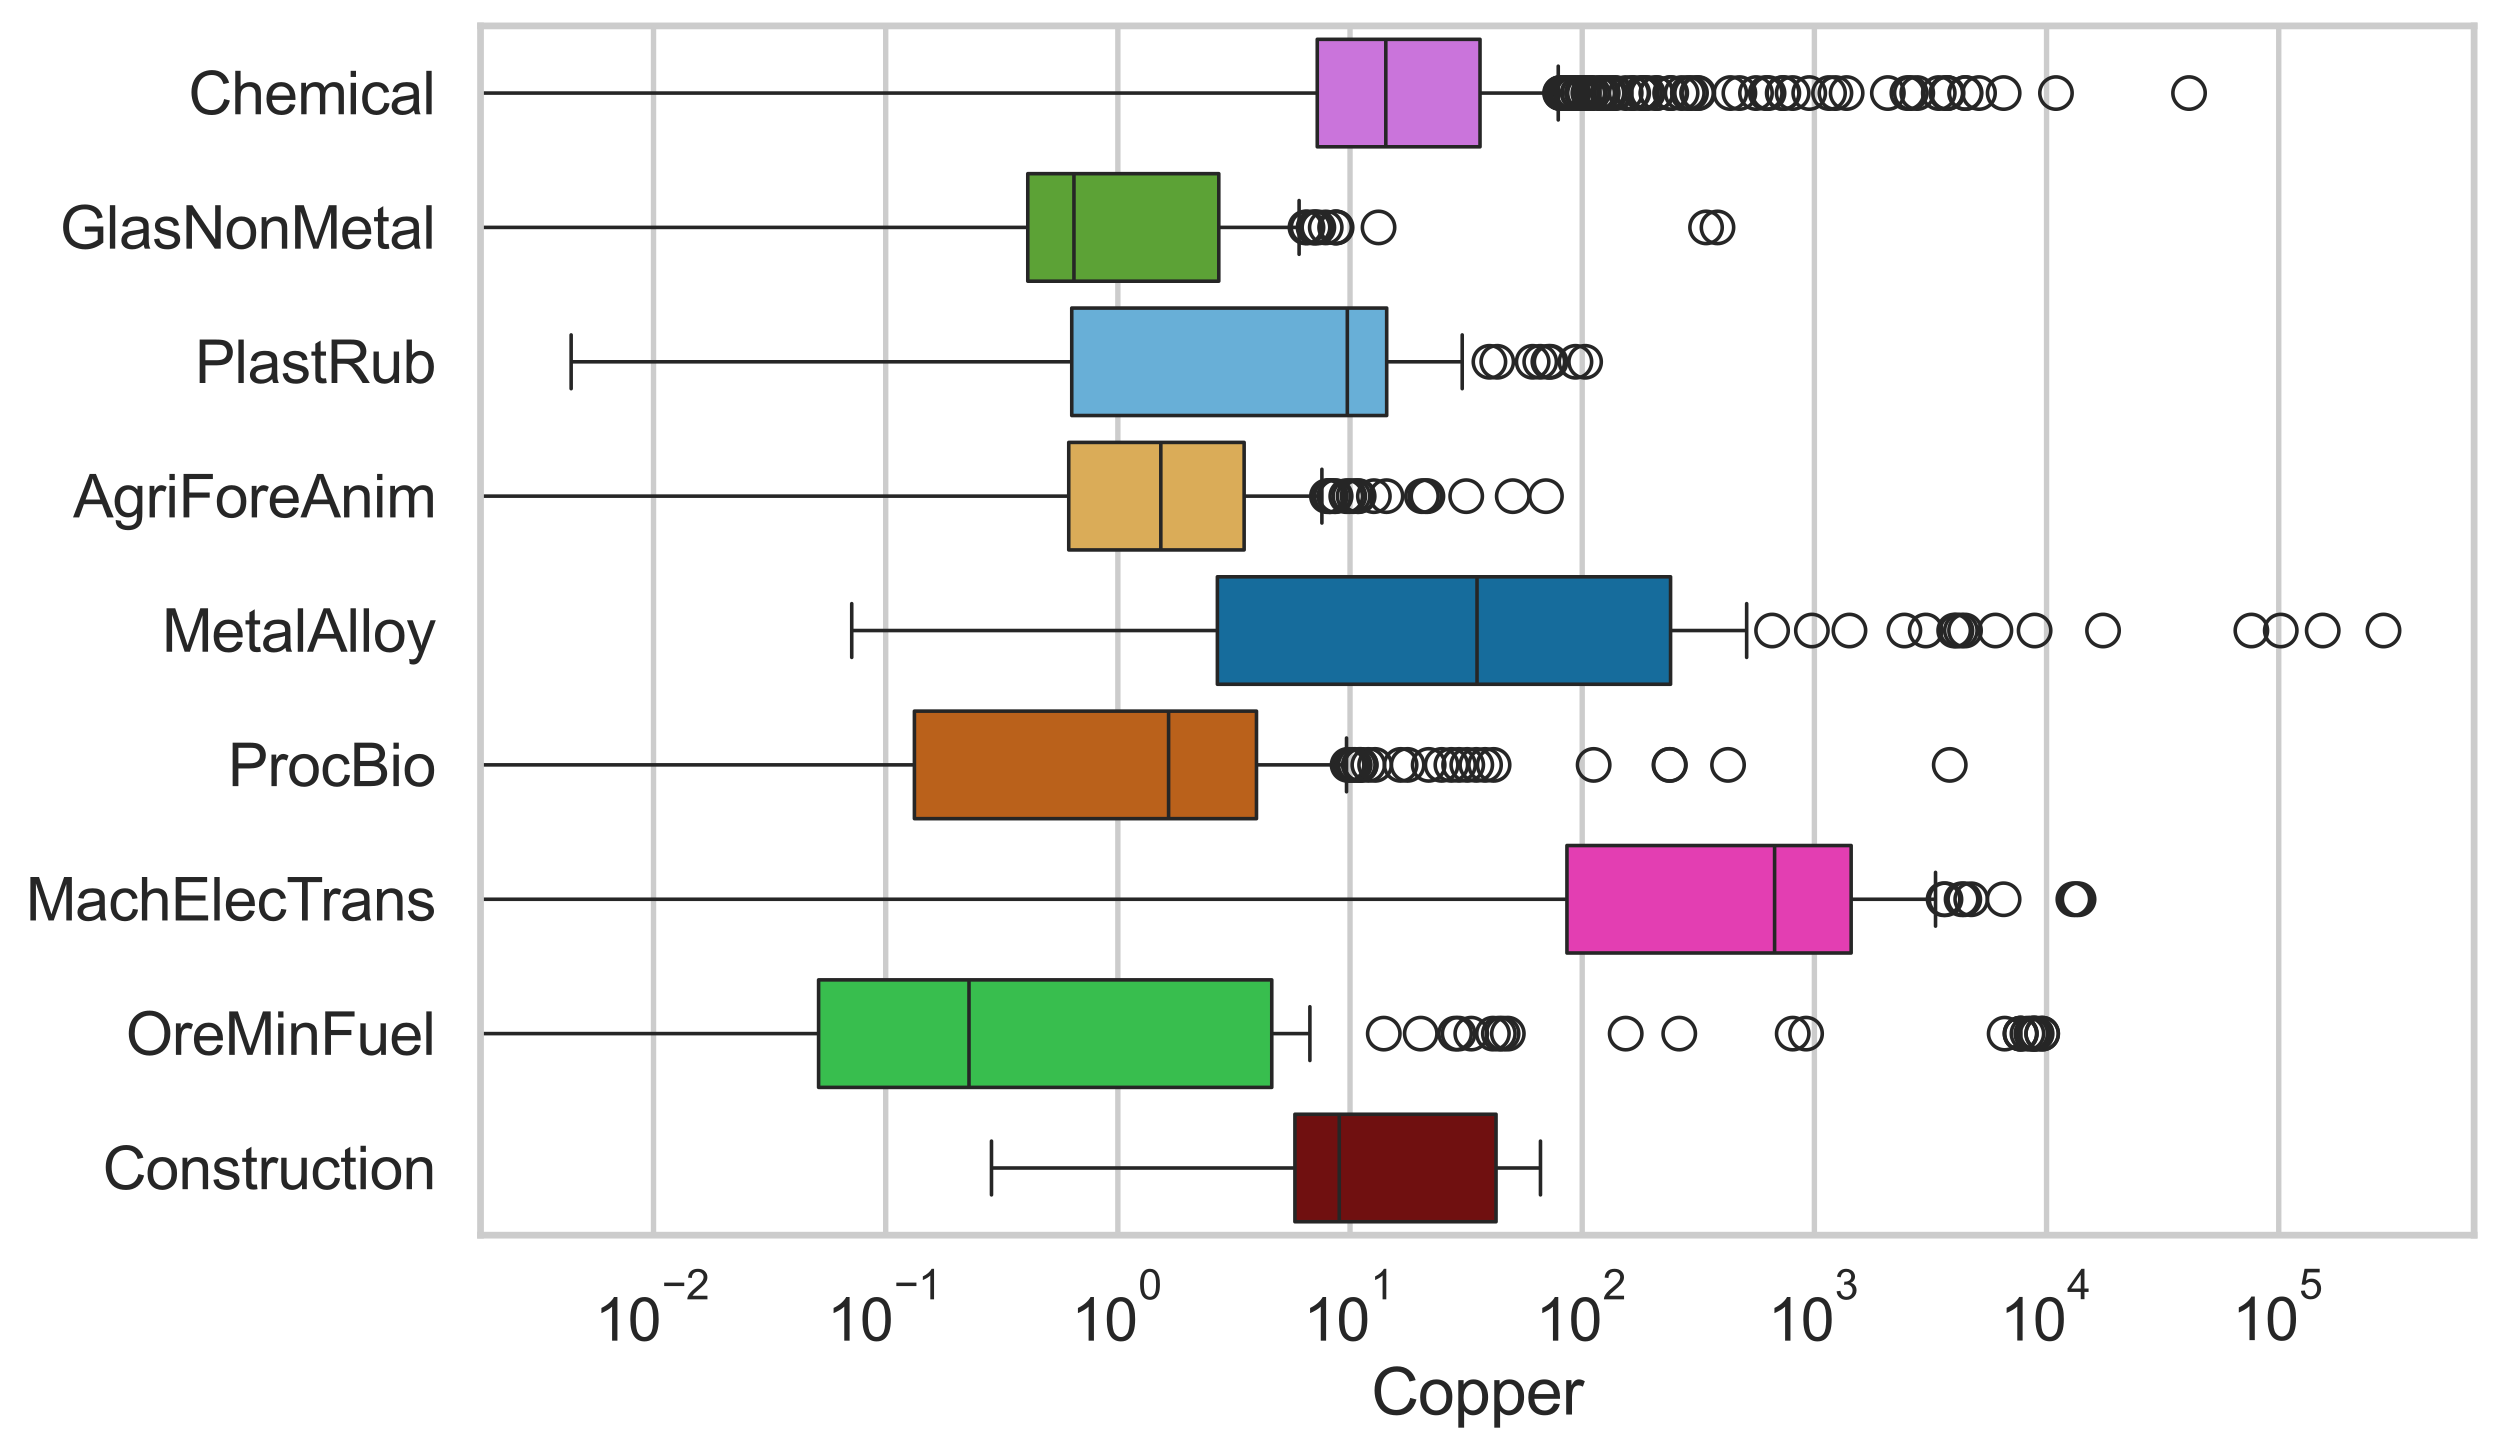 <?xml version="1.0" encoding="utf-8" standalone="no"?>
<!DOCTYPE svg PUBLIC "-//W3C//DTD SVG 1.1//EN"
  "http://www.w3.org/Graphics/SVG/1.1/DTD/svg11.dtd">
<svg xmlns:xlink="http://www.w3.org/1999/xlink" width="695.577pt" height="404.34pt" viewBox="0 0 695.577 404.34" xmlns="http://www.w3.org/2000/svg" version="1.1">
 <defs>
  <style type="text/css">*{stroke-linejoin: round; stroke-linecap: butt}</style>
 </defs>
 <g id="figure_1">
  <g id="patch_1">
   <path d="M 0 404.34 
L 695.577 404.34 
L 695.577 0 
L 0 0 
z
" style="fill: #ffffff"/>
  </g>
  <g id="axes_1">
   <g id="patch_2">
    <path d="M 133.697 343.665 
L 688.377 343.665 
L 688.377 7.2 
L 133.697 7.2 
z
" style="fill: #ffffff"/>
   </g>
   <g id="matplotlib.axis_1">
    <g id="xtick_1">
     <g id="line2d_1">
      <path d="M 181.827 343.665 
L 181.827 7.2 
" clip-path="url(#p1425fd2e10)" style="fill: none; stroke: #cccccc; stroke-width: 1.5; stroke-linecap: round"/>
     </g>
     <g id="text_1">
      <!-- $\mathdefault{10^{-2}}$ -->
      <g style="fill: #262626" transform="translate(165.492 373.18) scale(0.165 -0.165)">
       <defs>
        <path id="ArialMT-31" d="M 2384 0 
L 1822 0 
L 1822 3584 
Q 1619 3391 1289 3197 
Q 959 3003 697 2906 
L 697 3450 
Q 1169 3672 1522 3987 
Q 1875 4303 2022 4600 
L 2384 4600 
L 2384 0 
z
" transform="scale(0.016)"/>
        <path id="ArialMT-30" d="M 266 2259 
Q 266 3072 433 3567 
Q 600 4063 929 4331 
Q 1259 4600 1759 4600 
Q 2128 4600 2406 4451 
Q 2684 4303 2865 4023 
Q 3047 3744 3150 3342 
Q 3253 2941 3253 2259 
Q 3253 1453 3087 958 
Q 2922 463 2592 192 
Q 2263 -78 1759 -78 
Q 1097 -78 719 397 
Q 266 969 266 2259 
z
M 844 2259 
Q 844 1131 1108 757 
Q 1372 384 1759 384 
Q 2147 384 2411 759 
Q 2675 1134 2675 2259 
Q 2675 3391 2411 3762 
Q 2147 4134 1753 4134 
Q 1366 4134 1134 3806 
Q 844 3388 844 2259 
z
" transform="scale(0.016)"/>
        <path id="ArialMT-2212" d="M 3381 1997 
L 356 1997 
L 356 2522 
L 3381 2522 
L 3381 1997 
z
" transform="scale(0.016)"/>
        <path id="ArialMT-32" d="M 3222 541 
L 3222 0 
L 194 0 
Q 188 203 259 391 
Q 375 700 629 1000 
Q 884 1300 1366 1694 
Q 2113 2306 2375 2664 
Q 2638 3022 2638 3341 
Q 2638 3675 2398 3904 
Q 2159 4134 1775 4134 
Q 1369 4134 1125 3890 
Q 881 3647 878 3216 
L 300 3275 
Q 359 3922 746 4261 
Q 1134 4600 1788 4600 
Q 2447 4600 2831 4234 
Q 3216 3869 3216 3328 
Q 3216 3053 3103 2787 
Q 2991 2522 2730 2228 
Q 2469 1934 1863 1422 
Q 1356 997 1212 845 
Q 1069 694 975 541 
L 3222 541 
z
" transform="scale(0.016)"/>
       </defs>
       <use xlink:href="#ArialMT-31" transform="translate(0 0.994)"/>
       <use xlink:href="#ArialMT-30" transform="translate(55.615 0.994)"/>
       <use xlink:href="#ArialMT-2212" transform="translate(112.973 70.688) scale(0.7)"/>
       <use xlink:href="#ArialMT-32" transform="translate(153.852 70.688) scale(0.7)"/>
      </g>
     </g>
    </g>
    <g id="xtick_2">
     <g id="line2d_2">
      <path d="M 246.425 343.665 
L 246.425 7.2 
" clip-path="url(#p1425fd2e10)" style="fill: none; stroke: #cccccc; stroke-width: 1.5; stroke-linecap: round"/>
     </g>
     <g id="text_2">
      <!-- $\mathdefault{10^{-1}}$ -->
      <g style="fill: #262626" transform="translate(230.09 373.18) scale(0.165 -0.165)">
       <use xlink:href="#ArialMT-31" transform="translate(0 0.994)"/>
       <use xlink:href="#ArialMT-30" transform="translate(55.615 0.994)"/>
       <use xlink:href="#ArialMT-2212" transform="translate(112.973 70.688) scale(0.7)"/>
       <use xlink:href="#ArialMT-31" transform="translate(153.852 70.688) scale(0.7)"/>
      </g>
     </g>
    </g>
    <g id="xtick_3">
     <g id="line2d_3">
      <path d="M 311.023 343.665 
L 311.023 7.2 
" clip-path="url(#p1425fd2e10)" style="fill: none; stroke: #cccccc; stroke-width: 1.5; stroke-linecap: round"/>
     </g>
     <g id="text_3">
      <!-- $\mathdefault{10^{0}}$ -->
      <g style="fill: #262626" transform="translate(298.071 373.18) scale(0.165 -0.165)">
       <use xlink:href="#ArialMT-31" transform="translate(0 0.994)"/>
       <use xlink:href="#ArialMT-30" transform="translate(55.615 0.994)"/>
       <use xlink:href="#ArialMT-30" transform="translate(112.973 70.688) scale(0.7)"/>
      </g>
     </g>
    </g>
    <g id="xtick_4">
     <g id="line2d_4">
      <path d="M 375.621 343.665 
L 375.621 7.2 
" clip-path="url(#p1425fd2e10)" style="fill: none; stroke: #cccccc; stroke-width: 1.5; stroke-linecap: round"/>
     </g>
     <g id="text_4">
      <!-- $\mathdefault{10^{1}}$ -->
      <g style="fill: #262626" transform="translate(362.668 373.18) scale(0.165 -0.165)">
       <use xlink:href="#ArialMT-31" transform="translate(0 0.994)"/>
       <use xlink:href="#ArialMT-30" transform="translate(55.615 0.994)"/>
       <use xlink:href="#ArialMT-31" transform="translate(112.973 70.688) scale(0.7)"/>
      </g>
     </g>
    </g>
    <g id="xtick_5">
     <g id="line2d_5">
      <path d="M 440.219 343.665 
L 440.219 7.2 
" clip-path="url(#p1425fd2e10)" style="fill: none; stroke: #cccccc; stroke-width: 1.5; stroke-linecap: round"/>
     </g>
     <g id="text_5">
      <!-- $\mathdefault{10^{2}}$ -->
      <g style="fill: #262626" transform="translate(427.266 373.18) scale(0.165 -0.165)">
       <use xlink:href="#ArialMT-31" transform="translate(0 0.994)"/>
       <use xlink:href="#ArialMT-30" transform="translate(55.615 0.994)"/>
       <use xlink:href="#ArialMT-32" transform="translate(112.973 70.688) scale(0.7)"/>
      </g>
     </g>
    </g>
    <g id="xtick_6">
     <g id="line2d_6">
      <path d="M 504.817 343.665 
L 504.817 7.2 
" clip-path="url(#p1425fd2e10)" style="fill: none; stroke: #cccccc; stroke-width: 1.5; stroke-linecap: round"/>
     </g>
     <g id="text_6">
      <!-- $\mathdefault{10^{3}}$ -->
      <g style="fill: #262626" transform="translate(491.864 373.18) scale(0.165 -0.165)">
       <defs>
        <path id="ArialMT-33" d="M 269 1209 
L 831 1284 
Q 928 806 1161 595 
Q 1394 384 1728 384 
Q 2125 384 2398 659 
Q 2672 934 2672 1341 
Q 2672 1728 2419 1979 
Q 2166 2231 1775 2231 
Q 1616 2231 1378 2169 
L 1441 2663 
Q 1497 2656 1531 2656 
Q 1891 2656 2178 2843 
Q 2466 3031 2466 3422 
Q 2466 3731 2256 3934 
Q 2047 4138 1716 4138 
Q 1388 4138 1169 3931 
Q 950 3725 888 3313 
L 325 3413 
Q 428 3978 793 4289 
Q 1159 4600 1703 4600 
Q 2078 4600 2393 4439 
Q 2709 4278 2876 4000 
Q 3044 3722 3044 3409 
Q 3044 3113 2884 2869 
Q 2725 2625 2413 2481 
Q 2819 2388 3044 2092 
Q 3269 1797 3269 1353 
Q 3269 753 2831 336 
Q 2394 -81 1725 -81 
Q 1122 -81 723 278 
Q 325 638 269 1209 
z
" transform="scale(0.016)"/>
       </defs>
       <use xlink:href="#ArialMT-31" transform="translate(0 0.994)"/>
       <use xlink:href="#ArialMT-30" transform="translate(55.615 0.994)"/>
       <use xlink:href="#ArialMT-33" transform="translate(112.973 70.688) scale(0.7)"/>
      </g>
     </g>
    </g>
    <g id="xtick_7">
     <g id="line2d_7">
      <path d="M 569.415 343.665 
L 569.415 7.2 
" clip-path="url(#p1425fd2e10)" style="fill: none; stroke: #cccccc; stroke-width: 1.5; stroke-linecap: round"/>
     </g>
     <g id="text_7">
      <!-- $\mathdefault{10^{4}}$ -->
      <g style="fill: #262626" transform="translate(556.462 373.015) scale(0.165 -0.165)">
       <defs>
        <path id="ArialMT-34" d="M 2069 0 
L 2069 1097 
L 81 1097 
L 81 1613 
L 2172 4581 
L 2631 4581 
L 2631 1613 
L 3250 1613 
L 3250 1097 
L 2631 1097 
L 2631 0 
L 2069 0 
z
M 2069 1613 
L 2069 3678 
L 634 1613 
L 2069 1613 
z
" transform="scale(0.016)"/>
       </defs>
       <use xlink:href="#ArialMT-31" transform="translate(0 0.202)"/>
       <use xlink:href="#ArialMT-30" transform="translate(55.615 0.202)"/>
       <use xlink:href="#ArialMT-34" transform="translate(112.973 69.895) scale(0.7)"/>
      </g>
     </g>
    </g>
    <g id="xtick_8">
     <g id="line2d_8">
      <path d="M 634.013 343.665 
L 634.013 7.2 
" clip-path="url(#p1425fd2e10)" style="fill: none; stroke: #cccccc; stroke-width: 1.5; stroke-linecap: round"/>
     </g>
     <g id="text_8">
      <!-- $\mathdefault{10^{5}}$ -->
      <g style="fill: #262626" transform="translate(621.06 373.015) scale(0.165 -0.165)">
       <defs>
        <path id="ArialMT-35" d="M 266 1200 
L 856 1250 
Q 922 819 1161 601 
Q 1400 384 1738 384 
Q 2144 384 2425 690 
Q 2706 997 2706 1503 
Q 2706 1984 2436 2262 
Q 2166 2541 1728 2541 
Q 1456 2541 1237 2417 
Q 1019 2294 894 2097 
L 366 2166 
L 809 4519 
L 3088 4519 
L 3088 3981 
L 1259 3981 
L 1013 2750 
Q 1425 3038 1878 3038 
Q 2478 3038 2890 2622 
Q 3303 2206 3303 1553 
Q 3303 931 2941 478 
Q 2500 -78 1738 -78 
Q 1113 -78 717 272 
Q 322 622 266 1200 
z
" transform="scale(0.016)"/>
       </defs>
       <use xlink:href="#ArialMT-31" transform="translate(0 0.88)"/>
       <use xlink:href="#ArialMT-30" transform="translate(55.615 0.88)"/>
       <use xlink:href="#ArialMT-35" transform="translate(112.973 70.573) scale(0.7)"/>
      </g>
     </g>
    </g>
    <g id="xtick_9"/>
    <g id="xtick_10"/>
    <g id="xtick_11"/>
    <g id="xtick_12"/>
    <g id="xtick_13"/>
    <g id="xtick_14"/>
    <g id="xtick_15"/>
    <g id="xtick_16"/>
    <g id="xtick_17"/>
    <g id="xtick_18"/>
    <g id="xtick_19"/>
    <g id="xtick_20"/>
    <g id="xtick_21"/>
    <g id="xtick_22"/>
    <g id="xtick_23"/>
    <g id="xtick_24"/>
    <g id="xtick_25"/>
    <g id="xtick_26"/>
    <g id="xtick_27"/>
    <g id="xtick_28"/>
    <g id="xtick_29"/>
    <g id="xtick_30"/>
    <g id="xtick_31"/>
    <g id="xtick_32"/>
    <g id="xtick_33"/>
    <g id="xtick_34"/>
    <g id="xtick_35"/>
    <g id="xtick_36"/>
    <g id="xtick_37"/>
    <g id="xtick_38"/>
    <g id="xtick_39"/>
    <g id="xtick_40"/>
    <g id="xtick_41"/>
    <g id="xtick_42"/>
    <g id="xtick_43"/>
    <g id="xtick_44"/>
    <g id="xtick_45"/>
    <g id="xtick_46"/>
    <g id="xtick_47"/>
    <g id="xtick_48"/>
    <g id="xtick_49"/>
    <g id="xtick_50"/>
    <g id="xtick_51"/>
    <g id="xtick_52"/>
    <g id="xtick_53"/>
    <g id="xtick_54"/>
    <g id="xtick_55"/>
    <g id="xtick_56"/>
    <g id="xtick_57"/>
    <g id="xtick_58"/>
    <g id="xtick_59"/>
    <g id="xtick_60"/>
    <g id="xtick_61"/>
    <g id="xtick_62"/>
    <g id="xtick_63"/>
    <g id="xtick_64"/>
    <g id="xtick_65"/>
    <g id="xtick_66"/>
    <g id="xtick_67"/>
    <g id="xtick_68"/>
    <g id="xtick_69"/>
    <g id="xtick_70"/>
    <g id="xtick_71"/>
    <g id="xtick_72"/>
    <g id="xtick_73"/>
    <g id="xtick_74"/>
    <g id="xtick_75"/>
    <g id="xtick_76"/>
    <g id="xtick_77"/>
    <g id="text_9">
     <!-- Copper -->
     <g style="fill: #262626" transform="translate(381.521 393.563) scale(0.18 -0.18)">
      <defs>
       <path id="ArialMT-43" d="M 3763 1606 
L 4369 1453 
Q 4178 706 3683 314 
Q 3188 -78 2472 -78 
Q 1731 -78 1267 223 
Q 803 525 561 1097 
Q 319 1669 319 2325 
Q 319 3041 592 3573 
Q 866 4106 1370 4382 
Q 1875 4659 2481 4659 
Q 3169 4659 3637 4309 
Q 4106 3959 4291 3325 
L 3694 3184 
Q 3534 3684 3231 3912 
Q 2928 4141 2469 4141 
Q 1941 4141 1586 3887 
Q 1231 3634 1087 3207 
Q 944 2781 944 2328 
Q 944 1744 1114 1308 
Q 1284 872 1643 656 
Q 2003 441 2422 441 
Q 2931 441 3284 734 
Q 3638 1028 3763 1606 
z
" transform="scale(0.016)"/>
       <path id="ArialMT-6f" d="M 213 1659 
Q 213 2581 725 3025 
Q 1153 3394 1769 3394 
Q 2453 3394 2887 2945 
Q 3322 2497 3322 1706 
Q 3322 1066 3130 698 
Q 2938 331 2570 128 
Q 2203 -75 1769 -75 
Q 1072 -75 642 372 
Q 213 819 213 1659 
z
M 791 1659 
Q 791 1022 1069 705 
Q 1347 388 1769 388 
Q 2188 388 2466 706 
Q 2744 1025 2744 1678 
Q 2744 2294 2464 2611 
Q 2184 2928 1769 2928 
Q 1347 2928 1069 2612 
Q 791 2297 791 1659 
z
" transform="scale(0.016)"/>
       <path id="ArialMT-70" d="M 422 -1272 
L 422 3319 
L 934 3319 
L 934 2888 
Q 1116 3141 1344 3267 
Q 1572 3394 1897 3394 
Q 2322 3394 2647 3175 
Q 2972 2956 3137 2557 
Q 3303 2159 3303 1684 
Q 3303 1175 3120 767 
Q 2938 359 2589 142 
Q 2241 -75 1856 -75 
Q 1575 -75 1351 44 
Q 1128 163 984 344 
L 984 -1272 
L 422 -1272 
z
M 931 1641 
Q 931 1000 1190 694 
Q 1450 388 1819 388 
Q 2194 388 2461 705 
Q 2728 1022 2728 1688 
Q 2728 2322 2467 2637 
Q 2206 2953 1844 2953 
Q 1484 2953 1207 2617 
Q 931 2281 931 1641 
z
" transform="scale(0.016)"/>
       <path id="ArialMT-65" d="M 2694 1069 
L 3275 997 
Q 3138 488 2766 206 
Q 2394 -75 1816 -75 
Q 1088 -75 661 373 
Q 234 822 234 1631 
Q 234 2469 665 2931 
Q 1097 3394 1784 3394 
Q 2450 3394 2872 2941 
Q 3294 2488 3294 1666 
Q 3294 1616 3291 1516 
L 816 1516 
Q 847 969 1125 678 
Q 1403 388 1819 388 
Q 2128 388 2347 550 
Q 2566 713 2694 1069 
z
M 847 1978 
L 2700 1978 
Q 2663 2397 2488 2606 
Q 2219 2931 1791 2931 
Q 1403 2931 1139 2672 
Q 875 2413 847 1978 
z
" transform="scale(0.016)"/>
       <path id="ArialMT-72" d="M 416 0 
L 416 3319 
L 922 3319 
L 922 2816 
Q 1116 3169 1280 3281 
Q 1444 3394 1641 3394 
Q 1925 3394 2219 3213 
L 2025 2691 
Q 1819 2813 1613 2813 
Q 1428 2813 1281 2702 
Q 1134 2591 1072 2394 
Q 978 2094 978 1738 
L 978 0 
L 416 0 
z
" transform="scale(0.016)"/>
      </defs>
      <use xlink:href="#ArialMT-43"/>
      <use xlink:href="#ArialMT-6f" transform="translate(72.217 0)"/>
      <use xlink:href="#ArialMT-70" transform="translate(127.832 0)"/>
      <use xlink:href="#ArialMT-70" transform="translate(183.447 0)"/>
      <use xlink:href="#ArialMT-65" transform="translate(239.062 0)"/>
      <use xlink:href="#ArialMT-72" transform="translate(294.678 0)"/>
     </g>
    </g>
   </g>
   <g id="matplotlib.axis_2">
    <g id="ytick_1">
     <g id="text_10">
      <!-- Chemical -->
      <g style="fill: #262626" transform="translate(52.428 31.798) scale(0.165 -0.165)">
       <defs>
        <path id="ArialMT-68" d="M 422 0 
L 422 4581 
L 984 4581 
L 984 2938 
Q 1378 3394 1978 3394 
Q 2347 3394 2619 3248 
Q 2891 3103 3008 2847 
Q 3125 2591 3125 2103 
L 3125 0 
L 2563 0 
L 2563 2103 
Q 2563 2525 2380 2717 
Q 2197 2909 1863 2909 
Q 1613 2909 1392 2779 
Q 1172 2650 1078 2428 
Q 984 2206 984 1816 
L 984 0 
L 422 0 
z
" transform="scale(0.016)"/>
        <path id="ArialMT-6d" d="M 422 0 
L 422 3319 
L 925 3319 
L 925 2853 
Q 1081 3097 1340 3245 
Q 1600 3394 1931 3394 
Q 2300 3394 2536 3241 
Q 2772 3088 2869 2813 
Q 3263 3394 3894 3394 
Q 4388 3394 4653 3120 
Q 4919 2847 4919 2278 
L 4919 0 
L 4359 0 
L 4359 2091 
Q 4359 2428 4304 2576 
Q 4250 2725 4106 2815 
Q 3963 2906 3769 2906 
Q 3419 2906 3187 2673 
Q 2956 2441 2956 1928 
L 2956 0 
L 2394 0 
L 2394 2156 
Q 2394 2531 2256 2718 
Q 2119 2906 1806 2906 
Q 1569 2906 1367 2781 
Q 1166 2656 1075 2415 
Q 984 2175 984 1722 
L 984 0 
L 422 0 
z
" transform="scale(0.016)"/>
        <path id="ArialMT-69" d="M 425 3934 
L 425 4581 
L 988 4581 
L 988 3934 
L 425 3934 
z
M 425 0 
L 425 3319 
L 988 3319 
L 988 0 
L 425 0 
z
" transform="scale(0.016)"/>
        <path id="ArialMT-63" d="M 2588 1216 
L 3141 1144 
Q 3050 572 2676 248 
Q 2303 -75 1759 -75 
Q 1078 -75 664 370 
Q 250 816 250 1647 
Q 250 2184 428 2587 
Q 606 2991 970 3192 
Q 1334 3394 1763 3394 
Q 2303 3394 2647 3120 
Q 2991 2847 3088 2344 
L 2541 2259 
Q 2463 2594 2264 2762 
Q 2066 2931 1784 2931 
Q 1359 2931 1093 2626 
Q 828 2322 828 1663 
Q 828 994 1084 691 
Q 1341 388 1753 388 
Q 2084 388 2306 591 
Q 2528 794 2588 1216 
z
" transform="scale(0.016)"/>
        <path id="ArialMT-61" d="M 2588 409 
Q 2275 144 1986 34 
Q 1697 -75 1366 -75 
Q 819 -75 525 192 
Q 231 459 231 875 
Q 231 1119 342 1320 
Q 453 1522 633 1644 
Q 813 1766 1038 1828 
Q 1203 1872 1538 1913 
Q 2219 1994 2541 2106 
Q 2544 2222 2544 2253 
Q 2544 2597 2384 2738 
Q 2169 2928 1744 2928 
Q 1347 2928 1158 2789 
Q 969 2650 878 2297 
L 328 2372 
Q 403 2725 575 2942 
Q 747 3159 1072 3276 
Q 1397 3394 1825 3394 
Q 2250 3394 2515 3294 
Q 2781 3194 2906 3042 
Q 3031 2891 3081 2659 
Q 3109 2516 3109 2141 
L 3109 1391 
Q 3109 606 3145 398 
Q 3181 191 3288 0 
L 2700 0 
Q 2613 175 2588 409 
z
M 2541 1666 
Q 2234 1541 1622 1453 
Q 1275 1403 1131 1340 
Q 988 1278 909 1158 
Q 831 1038 831 891 
Q 831 666 1001 516 
Q 1172 366 1500 366 
Q 1825 366 2078 508 
Q 2331 650 2450 897 
Q 2541 1088 2541 1459 
L 2541 1666 
z
" transform="scale(0.016)"/>
        <path id="ArialMT-6c" d="M 409 0 
L 409 4581 
L 972 4581 
L 972 0 
L 409 0 
z
" transform="scale(0.016)"/>
       </defs>
       <use xlink:href="#ArialMT-43"/>
       <use xlink:href="#ArialMT-68" transform="translate(72.217 0)"/>
       <use xlink:href="#ArialMT-65" transform="translate(127.832 0)"/>
       <use xlink:href="#ArialMT-6d" transform="translate(183.447 0)"/>
       <use xlink:href="#ArialMT-69" transform="translate(266.748 0)"/>
       <use xlink:href="#ArialMT-63" transform="translate(288.965 0)"/>
       <use xlink:href="#ArialMT-61" transform="translate(338.965 0)"/>
       <use xlink:href="#ArialMT-6c" transform="translate(394.58 0)"/>
      </g>
     </g>
    </g>
    <g id="ytick_2">
     <g id="text_11">
      <!-- GlasNonMetal -->
      <g style="fill: #262626" transform="translate(16.659 69.183) scale(0.165 -0.165)">
       <defs>
        <path id="ArialMT-47" d="M 2638 1797 
L 2638 2334 
L 4578 2338 
L 4578 638 
Q 4131 281 3656 101 
Q 3181 -78 2681 -78 
Q 2006 -78 1454 211 
Q 903 500 622 1047 
Q 341 1594 341 2269 
Q 341 2938 620 3517 
Q 900 4097 1425 4378 
Q 1950 4659 2634 4659 
Q 3131 4659 3532 4498 
Q 3934 4338 4162 4050 
Q 4391 3763 4509 3300 
L 3963 3150 
Q 3859 3500 3706 3700 
Q 3553 3900 3268 4020 
Q 2984 4141 2638 4141 
Q 2222 4141 1919 4014 
Q 1616 3888 1430 3681 
Q 1244 3475 1141 3228 
Q 966 2803 966 2306 
Q 966 1694 1177 1281 
Q 1388 869 1791 669 
Q 2194 469 2647 469 
Q 3041 469 3416 620 
Q 3791 772 3984 944 
L 3984 1797 
L 2638 1797 
z
" transform="scale(0.016)"/>
        <path id="ArialMT-73" d="M 197 991 
L 753 1078 
Q 800 744 1014 566 
Q 1228 388 1613 388 
Q 2000 388 2187 545 
Q 2375 703 2375 916 
Q 2375 1106 2209 1216 
Q 2094 1291 1634 1406 
Q 1016 1563 777 1677 
Q 538 1791 414 1992 
Q 291 2194 291 2438 
Q 291 2659 392 2848 
Q 494 3038 669 3163 
Q 800 3259 1026 3326 
Q 1253 3394 1513 3394 
Q 1903 3394 2198 3281 
Q 2494 3169 2634 2976 
Q 2775 2784 2828 2463 
L 2278 2388 
Q 2241 2644 2061 2787 
Q 1881 2931 1553 2931 
Q 1166 2931 1000 2803 
Q 834 2675 834 2503 
Q 834 2394 903 2306 
Q 972 2216 1119 2156 
Q 1203 2125 1616 2013 
Q 2213 1853 2448 1751 
Q 2684 1650 2818 1456 
Q 2953 1263 2953 975 
Q 2953 694 2789 445 
Q 2625 197 2315 61 
Q 2006 -75 1616 -75 
Q 969 -75 630 194 
Q 291 463 197 991 
z
" transform="scale(0.016)"/>
        <path id="ArialMT-4e" d="M 488 0 
L 488 4581 
L 1109 4581 
L 3516 984 
L 3516 4581 
L 4097 4581 
L 4097 0 
L 3475 0 
L 1069 3600 
L 1069 0 
L 488 0 
z
" transform="scale(0.016)"/>
        <path id="ArialMT-6e" d="M 422 0 
L 422 3319 
L 928 3319 
L 928 2847 
Q 1294 3394 1984 3394 
Q 2284 3394 2536 3286 
Q 2788 3178 2913 3003 
Q 3038 2828 3088 2588 
Q 3119 2431 3119 2041 
L 3119 0 
L 2556 0 
L 2556 2019 
Q 2556 2363 2490 2533 
Q 2425 2703 2258 2804 
Q 2091 2906 1866 2906 
Q 1506 2906 1245 2678 
Q 984 2450 984 1813 
L 984 0 
L 422 0 
z
" transform="scale(0.016)"/>
        <path id="ArialMT-4d" d="M 475 0 
L 475 4581 
L 1388 4581 
L 2472 1338 
Q 2622 884 2691 659 
Q 2769 909 2934 1394 
L 4031 4581 
L 4847 4581 
L 4847 0 
L 4263 0 
L 4263 3834 
L 2931 0 
L 2384 0 
L 1059 3900 
L 1059 0 
L 475 0 
z
" transform="scale(0.016)"/>
        <path id="ArialMT-74" d="M 1650 503 
L 1731 6 
Q 1494 -44 1306 -44 
Q 1000 -44 831 53 
Q 663 150 594 308 
Q 525 466 525 972 
L 525 2881 
L 113 2881 
L 113 3319 
L 525 3319 
L 525 4141 
L 1084 4478 
L 1084 3319 
L 1650 3319 
L 1650 2881 
L 1084 2881 
L 1084 941 
Q 1084 700 1114 631 
Q 1144 563 1211 522 
Q 1278 481 1403 481 
Q 1497 481 1650 503 
z
" transform="scale(0.016)"/>
       </defs>
       <use xlink:href="#ArialMT-47"/>
       <use xlink:href="#ArialMT-6c" transform="translate(77.783 0)"/>
       <use xlink:href="#ArialMT-61" transform="translate(100 0)"/>
       <use xlink:href="#ArialMT-73" transform="translate(155.615 0)"/>
       <use xlink:href="#ArialMT-4e" transform="translate(205.615 0)"/>
       <use xlink:href="#ArialMT-6f" transform="translate(277.832 0)"/>
       <use xlink:href="#ArialMT-6e" transform="translate(333.447 0)"/>
       <use xlink:href="#ArialMT-4d" transform="translate(389.062 0)"/>
       <use xlink:href="#ArialMT-65" transform="translate(472.363 0)"/>
       <use xlink:href="#ArialMT-74" transform="translate(527.979 0)"/>
       <use xlink:href="#ArialMT-61" transform="translate(555.762 0)"/>
       <use xlink:href="#ArialMT-6c" transform="translate(611.377 0)"/>
      </g>
     </g>
    </g>
    <g id="ytick_3">
     <g id="text_12">
      <!-- PlastRub -->
      <g style="fill: #262626" transform="translate(54.248 106.568) scale(0.165 -0.165)">
       <defs>
        <path id="ArialMT-50" d="M 494 0 
L 494 4581 
L 2222 4581 
Q 2678 4581 2919 4538 
Q 3256 4481 3484 4323 
Q 3713 4166 3852 3881 
Q 3991 3597 3991 3256 
Q 3991 2672 3619 2267 
Q 3247 1863 2275 1863 
L 1100 1863 
L 1100 0 
L 494 0 
z
M 1100 2403 
L 2284 2403 
Q 2872 2403 3119 2622 
Q 3366 2841 3366 3238 
Q 3366 3525 3220 3729 
Q 3075 3934 2838 4000 
Q 2684 4041 2272 4041 
L 1100 4041 
L 1100 2403 
z
" transform="scale(0.016)"/>
        <path id="ArialMT-52" d="M 503 0 
L 503 4581 
L 2534 4581 
Q 3147 4581 3465 4457 
Q 3784 4334 3975 4021 
Q 4166 3709 4166 3331 
Q 4166 2844 3850 2509 
Q 3534 2175 2875 2084 
Q 3116 1969 3241 1856 
Q 3506 1613 3744 1247 
L 4541 0 
L 3778 0 
L 3172 953 
Q 2906 1366 2734 1584 
Q 2563 1803 2427 1890 
Q 2291 1978 2150 2013 
Q 2047 2034 1813 2034 
L 1109 2034 
L 1109 0 
L 503 0 
z
M 1109 2559 
L 2413 2559 
Q 2828 2559 3062 2645 
Q 3297 2731 3419 2920 
Q 3541 3109 3541 3331 
Q 3541 3656 3305 3865 
Q 3069 4075 2559 4075 
L 1109 4075 
L 1109 2559 
z
" transform="scale(0.016)"/>
        <path id="ArialMT-75" d="M 2597 0 
L 2597 488 
Q 2209 -75 1544 -75 
Q 1250 -75 995 37 
Q 741 150 617 320 
Q 494 491 444 738 
Q 409 903 409 1263 
L 409 3319 
L 972 3319 
L 972 1478 
Q 972 1038 1006 884 
Q 1059 663 1231 536 
Q 1403 409 1656 409 
Q 1909 409 2131 539 
Q 2353 669 2445 892 
Q 2538 1116 2538 1541 
L 2538 3319 
L 3100 3319 
L 3100 0 
L 2597 0 
z
" transform="scale(0.016)"/>
        <path id="ArialMT-62" d="M 941 0 
L 419 0 
L 419 4581 
L 981 4581 
L 981 2947 
Q 1338 3394 1891 3394 
Q 2197 3394 2470 3270 
Q 2744 3147 2920 2923 
Q 3097 2700 3197 2384 
Q 3297 2069 3297 1709 
Q 3297 856 2875 390 
Q 2453 -75 1863 -75 
Q 1275 -75 941 416 
L 941 0 
z
M 934 1684 
Q 934 1088 1097 822 
Q 1363 388 1816 388 
Q 2184 388 2453 708 
Q 2722 1028 2722 1663 
Q 2722 2313 2464 2622 
Q 2206 2931 1841 2931 
Q 1472 2931 1203 2611 
Q 934 2291 934 1684 
z
" transform="scale(0.016)"/>
       </defs>
       <use xlink:href="#ArialMT-50"/>
       <use xlink:href="#ArialMT-6c" transform="translate(66.699 0)"/>
       <use xlink:href="#ArialMT-61" transform="translate(88.916 0)"/>
       <use xlink:href="#ArialMT-73" transform="translate(144.531 0)"/>
       <use xlink:href="#ArialMT-74" transform="translate(194.531 0)"/>
       <use xlink:href="#ArialMT-52" transform="translate(222.314 0)"/>
       <use xlink:href="#ArialMT-75" transform="translate(294.531 0)"/>
       <use xlink:href="#ArialMT-62" transform="translate(350.146 0)"/>
      </g>
     </g>
    </g>
    <g id="ytick_4">
     <g id="text_13">
      <!-- AgriForeAnim -->
      <g style="fill: #262626" transform="translate(20.341 143.953) scale(0.165 -0.165)">
       <defs>
        <path id="ArialMT-41" d="M -9 0 
L 1750 4581 
L 2403 4581 
L 4278 0 
L 3588 0 
L 3053 1388 
L 1138 1388 
L 634 0 
L -9 0 
z
M 1313 1881 
L 2866 1881 
L 2388 3150 
Q 2169 3728 2063 4100 
Q 1975 3659 1816 3225 
L 1313 1881 
z
" transform="scale(0.016)"/>
        <path id="ArialMT-67" d="M 319 -275 
L 866 -356 
Q 900 -609 1056 -725 
Q 1266 -881 1628 -881 
Q 2019 -881 2231 -725 
Q 2444 -569 2519 -288 
Q 2563 -116 2559 434 
Q 2191 0 1641 0 
Q 956 0 581 494 
Q 206 988 206 1678 
Q 206 2153 378 2554 
Q 550 2956 876 3175 
Q 1203 3394 1644 3394 
Q 2231 3394 2613 2919 
L 2613 3319 
L 3131 3319 
L 3131 450 
Q 3131 -325 2973 -648 
Q 2816 -972 2473 -1159 
Q 2131 -1347 1631 -1347 
Q 1038 -1347 672 -1080 
Q 306 -813 319 -275 
z
M 784 1719 
Q 784 1066 1043 766 
Q 1303 466 1694 466 
Q 2081 466 2343 764 
Q 2606 1063 2606 1700 
Q 2606 2309 2336 2618 
Q 2066 2928 1684 2928 
Q 1309 2928 1046 2623 
Q 784 2319 784 1719 
z
" transform="scale(0.016)"/>
        <path id="ArialMT-46" d="M 525 0 
L 525 4581 
L 3616 4581 
L 3616 4041 
L 1131 4041 
L 1131 2622 
L 3281 2622 
L 3281 2081 
L 1131 2081 
L 1131 0 
L 525 0 
z
" transform="scale(0.016)"/>
       </defs>
       <use xlink:href="#ArialMT-41"/>
       <use xlink:href="#ArialMT-67" transform="translate(66.699 0)"/>
       <use xlink:href="#ArialMT-72" transform="translate(122.314 0)"/>
       <use xlink:href="#ArialMT-69" transform="translate(155.615 0)"/>
       <use xlink:href="#ArialMT-46" transform="translate(177.832 0)"/>
       <use xlink:href="#ArialMT-6f" transform="translate(238.916 0)"/>
       <use xlink:href="#ArialMT-72" transform="translate(294.531 0)"/>
       <use xlink:href="#ArialMT-65" transform="translate(327.832 0)"/>
       <use xlink:href="#ArialMT-41" transform="translate(383.447 0)"/>
       <use xlink:href="#ArialMT-6e" transform="translate(450.146 0)"/>
       <use xlink:href="#ArialMT-69" transform="translate(505.762 0)"/>
       <use xlink:href="#ArialMT-6d" transform="translate(527.979 0)"/>
      </g>
     </g>
    </g>
    <g id="ytick_5">
     <g id="text_14">
      <!-- MetalAlloy -->
      <g style="fill: #262626" transform="translate(45.088 181.337) scale(0.165 -0.165)">
       <defs>
        <path id="ArialMT-79" d="M 397 -1278 
L 334 -750 
Q 519 -800 656 -800 
Q 844 -800 956 -737 
Q 1069 -675 1141 -563 
Q 1194 -478 1313 -144 
Q 1328 -97 1363 -6 
L 103 3319 
L 709 3319 
L 1400 1397 
Q 1534 1031 1641 628 
Q 1738 1016 1872 1384 
L 2581 3319 
L 3144 3319 
L 1881 -56 
Q 1678 -603 1566 -809 
Q 1416 -1088 1222 -1217 
Q 1028 -1347 759 -1347 
Q 597 -1347 397 -1278 
z
" transform="scale(0.016)"/>
       </defs>
       <use xlink:href="#ArialMT-4d"/>
       <use xlink:href="#ArialMT-65" transform="translate(83.301 0)"/>
       <use xlink:href="#ArialMT-74" transform="translate(138.916 0)"/>
       <use xlink:href="#ArialMT-61" transform="translate(166.699 0)"/>
       <use xlink:href="#ArialMT-6c" transform="translate(222.314 0)"/>
       <use xlink:href="#ArialMT-41" transform="translate(244.531 0)"/>
       <use xlink:href="#ArialMT-6c" transform="translate(311.23 0)"/>
       <use xlink:href="#ArialMT-6c" transform="translate(333.447 0)"/>
       <use xlink:href="#ArialMT-6f" transform="translate(355.664 0)"/>
       <use xlink:href="#ArialMT-79" transform="translate(411.279 0)"/>
      </g>
     </g>
    </g>
    <g id="ytick_6">
     <g id="text_15">
      <!-- ProcBio -->
      <g style="fill: #262626" transform="translate(63.424 218.722) scale(0.165 -0.165)">
       <defs>
        <path id="ArialMT-42" d="M 469 0 
L 469 4581 
L 2188 4581 
Q 2713 4581 3030 4442 
Q 3347 4303 3526 4014 
Q 3706 3725 3706 3409 
Q 3706 3116 3547 2856 
Q 3388 2597 3066 2438 
Q 3481 2316 3704 2022 
Q 3928 1728 3928 1328 
Q 3928 1006 3792 729 
Q 3656 453 3456 303 
Q 3256 153 2954 76 
Q 2653 0 2216 0 
L 469 0 
z
M 1075 2656 
L 2066 2656 
Q 2469 2656 2644 2709 
Q 2875 2778 2992 2937 
Q 3109 3097 3109 3338 
Q 3109 3566 3000 3739 
Q 2891 3913 2687 3977 
Q 2484 4041 1991 4041 
L 1075 4041 
L 1075 2656 
z
M 1075 541 
L 2216 541 
Q 2509 541 2628 563 
Q 2838 600 2978 687 
Q 3119 775 3209 942 
Q 3300 1109 3300 1328 
Q 3300 1584 3169 1773 
Q 3038 1963 2805 2039 
Q 2572 2116 2134 2116 
L 1075 2116 
L 1075 541 
z
" transform="scale(0.016)"/>
       </defs>
       <use xlink:href="#ArialMT-50"/>
       <use xlink:href="#ArialMT-72" transform="translate(66.699 0)"/>
       <use xlink:href="#ArialMT-6f" transform="translate(100 0)"/>
       <use xlink:href="#ArialMT-63" transform="translate(155.615 0)"/>
       <use xlink:href="#ArialMT-42" transform="translate(205.615 0)"/>
       <use xlink:href="#ArialMT-69" transform="translate(272.314 0)"/>
       <use xlink:href="#ArialMT-6f" transform="translate(294.531 0)"/>
      </g>
     </g>
    </g>
    <g id="ytick_7">
     <g id="text_16">
      <!-- MachElecTrans -->
      <g style="fill: #262626" transform="translate(7.2 256.107) scale(0.165 -0.165)">
       <defs>
        <path id="ArialMT-45" d="M 506 0 
L 506 4581 
L 3819 4581 
L 3819 4041 
L 1113 4041 
L 1113 2638 
L 3647 2638 
L 3647 2100 
L 1113 2100 
L 1113 541 
L 3925 541 
L 3925 0 
L 506 0 
z
" transform="scale(0.016)"/>
        <path id="ArialMT-54" d="M 1659 0 
L 1659 4041 
L 150 4041 
L 150 4581 
L 3781 4581 
L 3781 4041 
L 2266 4041 
L 2266 0 
L 1659 0 
z
" transform="scale(0.016)"/>
       </defs>
       <use xlink:href="#ArialMT-4d"/>
       <use xlink:href="#ArialMT-61" transform="translate(83.301 0)"/>
       <use xlink:href="#ArialMT-63" transform="translate(138.916 0)"/>
       <use xlink:href="#ArialMT-68" transform="translate(188.916 0)"/>
       <use xlink:href="#ArialMT-45" transform="translate(244.531 0)"/>
       <use xlink:href="#ArialMT-6c" transform="translate(311.23 0)"/>
       <use xlink:href="#ArialMT-65" transform="translate(333.447 0)"/>
       <use xlink:href="#ArialMT-63" transform="translate(389.062 0)"/>
       <use xlink:href="#ArialMT-54" transform="translate(439.062 0)"/>
       <use xlink:href="#ArialMT-72" transform="translate(496.396 0)"/>
       <use xlink:href="#ArialMT-61" transform="translate(529.697 0)"/>
       <use xlink:href="#ArialMT-6e" transform="translate(585.312 0)"/>
       <use xlink:href="#ArialMT-73" transform="translate(640.928 0)"/>
      </g>
     </g>
    </g>
    <g id="ytick_8">
     <g id="text_17">
      <!-- OreMinFuel -->
      <g style="fill: #262626" transform="translate(35.013 293.492) scale(0.165 -0.165)">
       <defs>
        <path id="ArialMT-4f" d="M 309 2231 
Q 309 3372 921 4017 
Q 1534 4663 2503 4663 
Q 3138 4663 3647 4359 
Q 4156 4056 4423 3514 
Q 4691 2972 4691 2284 
Q 4691 1588 4409 1038 
Q 4128 488 3612 205 
Q 3097 -78 2500 -78 
Q 1853 -78 1343 234 
Q 834 547 571 1087 
Q 309 1628 309 2231 
z
M 934 2222 
Q 934 1394 1379 917 
Q 1825 441 2497 441 
Q 3181 441 3623 922 
Q 4066 1403 4066 2288 
Q 4066 2847 3877 3264 
Q 3688 3681 3323 3911 
Q 2959 4141 2506 4141 
Q 1863 4141 1398 3698 
Q 934 3256 934 2222 
z
" transform="scale(0.016)"/>
       </defs>
       <use xlink:href="#ArialMT-4f"/>
       <use xlink:href="#ArialMT-72" transform="translate(77.783 0)"/>
       <use xlink:href="#ArialMT-65" transform="translate(111.084 0)"/>
       <use xlink:href="#ArialMT-4d" transform="translate(166.699 0)"/>
       <use xlink:href="#ArialMT-69" transform="translate(250 0)"/>
       <use xlink:href="#ArialMT-6e" transform="translate(272.217 0)"/>
       <use xlink:href="#ArialMT-46" transform="translate(327.832 0)"/>
       <use xlink:href="#ArialMT-75" transform="translate(388.916 0)"/>
       <use xlink:href="#ArialMT-65" transform="translate(444.531 0)"/>
       <use xlink:href="#ArialMT-6c" transform="translate(500.146 0)"/>
      </g>
     </g>
    </g>
    <g id="ytick_9">
     <g id="text_18">
      <!-- Construction -->
      <g style="fill: #262626" transform="translate(28.575 330.877) scale(0.165 -0.165)">
       <use xlink:href="#ArialMT-43"/>
       <use xlink:href="#ArialMT-6f" transform="translate(72.217 0)"/>
       <use xlink:href="#ArialMT-6e" transform="translate(127.832 0)"/>
       <use xlink:href="#ArialMT-73" transform="translate(183.447 0)"/>
       <use xlink:href="#ArialMT-74" transform="translate(233.447 0)"/>
       <use xlink:href="#ArialMT-72" transform="translate(261.23 0)"/>
       <use xlink:href="#ArialMT-75" transform="translate(294.531 0)"/>
       <use xlink:href="#ArialMT-63" transform="translate(350.146 0)"/>
       <use xlink:href="#ArialMT-74" transform="translate(400.146 0)"/>
       <use xlink:href="#ArialMT-69" transform="translate(427.93 0)"/>
       <use xlink:href="#ArialMT-6f" transform="translate(450.146 0)"/>
       <use xlink:href="#ArialMT-6e" transform="translate(505.762 0)"/>
      </g>
     </g>
    </g>
   </g>
   <g id="patch_3">
    <path d="M 366.504 10.938 
L 366.504 40.846 
L 411.785 40.846 
L 411.785 10.938 
L 366.504 10.938 
z
" clip-path="url(#p1425fd2e10)" style="fill: #ca74db; stroke: #262626; stroke-linejoin: miter"/>
   </g>
   <g id="line2d_9">
    <path d="M 366.504 25.892 
L -1 25.892 
" clip-path="url(#p1425fd2e10)" style="fill: none; stroke: #262626"/>
   </g>
   <g id="line2d_10">
    <path d="M 411.785 25.892 
L 433.551 25.892 
" clip-path="url(#p1425fd2e10)" style="fill: none; stroke: #262626"/>
   </g>
   <g id="line2d_11">
    <path clip-path="url(#p1425fd2e10)" style="fill: none; stroke: #262626; stroke-linecap: round"/>
   </g>
   <g id="line2d_12">
    <path d="M 433.551 18.415 
L 433.551 33.369 
" clip-path="url(#p1425fd2e10)" style="fill: none; stroke: #262626; stroke-linecap: round"/>
   </g>
   <g id="line2d_13">
    <defs>
     <path id="m01acf78b48" d="M 0 4.5 
C 1.193 4.5 2.338 4.026 3.182 3.182 
C 4.026 2.338 4.5 1.193 4.5 0 
C 4.5 -1.193 4.026 -2.338 3.182 -3.182 
C 2.338 -4.026 1.193 -4.5 0 -4.5 
C -1.193 -4.5 -2.338 -4.026 -3.182 -3.182 
C -4.026 -2.338 -4.5 -1.193 -4.5 0 
C -4.5 1.193 -4.026 2.338 -3.182 3.182 
C -2.338 4.026 -1.193 4.5 0 4.5 
z
" style="stroke: #262626"/>
    </defs>
    <g clip-path="url(#p1425fd2e10)">
     <use xlink:href="#m01acf78b48" x="442.259" y="25.892" style="fill-opacity: 0; stroke: #262626"/>
     <use xlink:href="#m01acf78b48" x="525.264" y="25.892" style="fill-opacity: 0; stroke: #262626"/>
     <use xlink:href="#m01acf78b48" x="541.881" y="25.892" style="fill-opacity: 0; stroke: #262626"/>
     <use xlink:href="#m01acf78b48" x="442.332" y="25.892" style="fill-opacity: 0; stroke: #262626"/>
     <use xlink:href="#m01acf78b48" x="460.853" y="25.892" style="fill-opacity: 0; stroke: #262626"/>
     <use xlink:href="#m01acf78b48" x="541.545" y="25.892" style="fill-opacity: 0; stroke: #262626"/>
     <use xlink:href="#m01acf78b48" x="435.393" y="25.892" style="fill-opacity: 0; stroke: #262626"/>
     <use xlink:href="#m01acf78b48" x="437.281" y="25.892" style="fill-opacity: 0; stroke: #262626"/>
     <use xlink:href="#m01acf78b48" x="470.492" y="25.892" style="fill-opacity: 0; stroke: #262626"/>
     <use xlink:href="#m01acf78b48" x="439.179" y="25.892" style="fill-opacity: 0; stroke: #262626"/>
     <use xlink:href="#m01acf78b48" x="469.611" y="25.892" style="fill-opacity: 0; stroke: #262626"/>
     <use xlink:href="#m01acf78b48" x="541.632" y="25.892" style="fill-opacity: 0; stroke: #262626"/>
     <use xlink:href="#m01acf78b48" x="443.186" y="25.892" style="fill-opacity: 0; stroke: #262626"/>
     <use xlink:href="#m01acf78b48" x="437.679" y="25.892" style="fill-opacity: 0; stroke: #262626"/>
     <use xlink:href="#m01acf78b48" x="434.867" y="25.892" style="fill-opacity: 0; stroke: #262626"/>
     <use xlink:href="#m01acf78b48" x="445.946" y="25.892" style="fill-opacity: 0; stroke: #262626"/>
     <use xlink:href="#m01acf78b48" x="435.775" y="25.892" style="fill-opacity: 0; stroke: #262626"/>
     <use xlink:href="#m01acf78b48" x="496.002" y="25.892" style="fill-opacity: 0; stroke: #262626"/>
     <use xlink:href="#m01acf78b48" x="440.529" y="25.892" style="fill-opacity: 0; stroke: #262626"/>
     <use xlink:href="#m01acf78b48" x="546.892" y="25.892" style="fill-opacity: 0; stroke: #262626"/>
     <use xlink:href="#m01acf78b48" x="533.438" y="25.892" style="fill-opacity: 0; stroke: #262626"/>
     <use xlink:href="#m01acf78b48" x="510.672" y="25.892" style="fill-opacity: 0; stroke: #262626"/>
     <use xlink:href="#m01acf78b48" x="436.995" y="25.892" style="fill-opacity: 0; stroke: #262626"/>
     <use xlink:href="#m01acf78b48" x="464.691" y="25.892" style="fill-opacity: 0; stroke: #262626"/>
     <use xlink:href="#m01acf78b48" x="447.919" y="25.892" style="fill-opacity: 0; stroke: #262626"/>
     <use xlink:href="#m01acf78b48" x="456.682" y="25.892" style="fill-opacity: 0; stroke: #262626"/>
     <use xlink:href="#m01acf78b48" x="467.879" y="25.892" style="fill-opacity: 0; stroke: #262626"/>
     <use xlink:href="#m01acf78b48" x="437.558" y="25.892" style="fill-opacity: 0; stroke: #262626"/>
     <use xlink:href="#m01acf78b48" x="434.204" y="25.892" style="fill-opacity: 0; stroke: #262626"/>
     <use xlink:href="#m01acf78b48" x="444.665" y="25.892" style="fill-opacity: 0; stroke: #262626"/>
     <use xlink:href="#m01acf78b48" x="441.918" y="25.892" style="fill-opacity: 0; stroke: #262626"/>
     <use xlink:href="#m01acf78b48" x="437.348" y="25.892" style="fill-opacity: 0; stroke: #262626"/>
     <use xlink:href="#m01acf78b48" x="434.335" y="25.892" style="fill-opacity: 0; stroke: #262626"/>
     <use xlink:href="#m01acf78b48" x="464.99" y="25.892" style="fill-opacity: 0; stroke: #262626"/>
     <use xlink:href="#m01acf78b48" x="436.974" y="25.892" style="fill-opacity: 0; stroke: #262626"/>
     <use xlink:href="#m01acf78b48" x="483.954" y="25.892" style="fill-opacity: 0; stroke: #262626"/>
     <use xlink:href="#m01acf78b48" x="449.531" y="25.892" style="fill-opacity: 0; stroke: #262626"/>
     <use xlink:href="#m01acf78b48" x="440.328" y="25.892" style="fill-opacity: 0; stroke: #262626"/>
     <use xlink:href="#m01acf78b48" x="472.18" y="25.892" style="fill-opacity: 0; stroke: #262626"/>
     <use xlink:href="#m01acf78b48" x="440.194" y="25.892" style="fill-opacity: 0; stroke: #262626"/>
     <use xlink:href="#m01acf78b48" x="434.479" y="25.892" style="fill-opacity: 0; stroke: #262626"/>
     <use xlink:href="#m01acf78b48" x="550.628" y="25.892" style="fill-opacity: 0; stroke: #262626"/>
     <use xlink:href="#m01acf78b48" x="503.386" y="25.892" style="fill-opacity: 0; stroke: #262626"/>
     <use xlink:href="#m01acf78b48" x="440.172" y="25.892" style="fill-opacity: 0; stroke: #262626"/>
     <use xlink:href="#m01acf78b48" x="458.451" y="25.892" style="fill-opacity: 0; stroke: #262626"/>
     <use xlink:href="#m01acf78b48" x="457.665" y="25.892" style="fill-opacity: 0; stroke: #262626"/>
     <use xlink:href="#m01acf78b48" x="496.182" y="25.892" style="fill-opacity: 0; stroke: #262626"/>
     <use xlink:href="#m01acf78b48" x="557.472" y="25.892" style="fill-opacity: 0; stroke: #262626"/>
     <use xlink:href="#m01acf78b48" x="488.572" y="25.892" style="fill-opacity: 0; stroke: #262626"/>
     <use xlink:href="#m01acf78b48" x="440.674" y="25.892" style="fill-opacity: 0; stroke: #262626"/>
     <use xlink:href="#m01acf78b48" x="456.814" y="25.892" style="fill-opacity: 0; stroke: #262626"/>
     <use xlink:href="#m01acf78b48" x="449.076" y="25.892" style="fill-opacity: 0; stroke: #262626"/>
     <use xlink:href="#m01acf78b48" x="438.947" y="25.892" style="fill-opacity: 0; stroke: #262626"/>
     <use xlink:href="#m01acf78b48" x="460.95" y="25.892" style="fill-opacity: 0; stroke: #262626"/>
     <use xlink:href="#m01acf78b48" x="546.761" y="25.892" style="fill-opacity: 0; stroke: #262626"/>
     <use xlink:href="#m01acf78b48" x="437.206" y="25.892" style="fill-opacity: 0; stroke: #262626"/>
     <use xlink:href="#m01acf78b48" x="508.898" y="25.892" style="fill-opacity: 0; stroke: #262626"/>
     <use xlink:href="#m01acf78b48" x="609.06" y="25.892" style="fill-opacity: 0; stroke: #262626"/>
     <use xlink:href="#m01acf78b48" x="572.032" y="25.892" style="fill-opacity: 0; stroke: #262626"/>
     <use xlink:href="#m01acf78b48" x="530.697" y="25.892" style="fill-opacity: 0; stroke: #262626"/>
     <use xlink:href="#m01acf78b48" x="435.018" y="25.892" style="fill-opacity: 0; stroke: #262626"/>
     <use xlink:href="#m01acf78b48" x="447.277" y="25.892" style="fill-opacity: 0; stroke: #262626"/>
     <use xlink:href="#m01acf78b48" x="445.527" y="25.892" style="fill-opacity: 0; stroke: #262626"/>
     <use xlink:href="#m01acf78b48" x="472.517" y="25.892" style="fill-opacity: 0; stroke: #262626"/>
     <use xlink:href="#m01acf78b48" x="454.4" y="25.892" style="fill-opacity: 0; stroke: #262626"/>
     <use xlink:href="#m01acf78b48" x="481.434" y="25.892" style="fill-opacity: 0; stroke: #262626"/>
     <use xlink:href="#m01acf78b48" x="434.062" y="25.892" style="fill-opacity: 0; stroke: #262626"/>
     <use xlink:href="#m01acf78b48" x="452.328" y="25.892" style="fill-opacity: 0; stroke: #262626"/>
     <use xlink:href="#m01acf78b48" x="435.443" y="25.892" style="fill-opacity: 0; stroke: #262626"/>
     <use xlink:href="#m01acf78b48" x="498.767" y="25.892" style="fill-opacity: 0; stroke: #262626"/>
     <use xlink:href="#m01acf78b48" x="539.425" y="25.892" style="fill-opacity: 0; stroke: #262626"/>
     <use xlink:href="#m01acf78b48" x="436.195" y="25.892" style="fill-opacity: 0; stroke: #262626"/>
     <use xlink:href="#m01acf78b48" x="513.793" y="25.892" style="fill-opacity: 0; stroke: #262626"/>
     <use xlink:href="#m01acf78b48" x="454.132" y="25.892" style="fill-opacity: 0; stroke: #262626"/>
     <use xlink:href="#m01acf78b48" x="491.293" y="25.892" style="fill-opacity: 0; stroke: #262626"/>
     <use xlink:href="#m01acf78b48" x="442.153" y="25.892" style="fill-opacity: 0; stroke: #262626"/>
     <use xlink:href="#m01acf78b48" x="492.063" y="25.892" style="fill-opacity: 0; stroke: #262626"/>
     <use xlink:href="#m01acf78b48" x="531.627" y="25.892" style="fill-opacity: 0; stroke: #262626"/>
    </g>
   </g>
   <g id="patch_4">
    <path d="M 285.959 48.323 
L 285.959 78.231 
L 339.105 78.231 
L 339.105 48.323 
L 285.959 48.323 
z
" clip-path="url(#p1425fd2e10)" style="fill: #5ca236; stroke: #262626; stroke-linejoin: miter"/>
   </g>
   <g id="line2d_14">
    <path d="M 285.959 63.277 
L -1 63.277 
" clip-path="url(#p1425fd2e10)" style="fill: none; stroke: #262626"/>
   </g>
   <g id="line2d_15">
    <path d="M 339.105 63.277 
L 361.451 63.277 
" clip-path="url(#p1425fd2e10)" style="fill: none; stroke: #262626"/>
   </g>
   <g id="line2d_16">
    <path clip-path="url(#p1425fd2e10)" style="fill: none; stroke: #262626; stroke-linecap: round"/>
   </g>
   <g id="line2d_17">
    <path d="M 361.451 55.8 
L 361.451 70.754 
" clip-path="url(#p1425fd2e10)" style="fill: none; stroke: #262626; stroke-linecap: round"/>
   </g>
   <g id="line2d_18">
    <g clip-path="url(#p1425fd2e10)">
     <use xlink:href="#m01acf78b48" x="368.86" y="63.277" style="fill-opacity: 0; stroke: #262626"/>
     <use xlink:href="#m01acf78b48" x="366.086" y="63.277" style="fill-opacity: 0; stroke: #262626"/>
     <use xlink:href="#m01acf78b48" x="474.676" y="63.277" style="fill-opacity: 0; stroke: #262626"/>
     <use xlink:href="#m01acf78b48" x="366.808" y="63.277" style="fill-opacity: 0; stroke: #262626"/>
     <use xlink:href="#m01acf78b48" x="477.858" y="63.277" style="fill-opacity: 0; stroke: #262626"/>
     <use xlink:href="#m01acf78b48" x="371.692" y="63.277" style="fill-opacity: 0; stroke: #262626"/>
     <use xlink:href="#m01acf78b48" x="371.885" y="63.277" style="fill-opacity: 0; stroke: #262626"/>
     <use xlink:href="#m01acf78b48" x="363.223" y="63.277" style="fill-opacity: 0; stroke: #262626"/>
     <use xlink:href="#m01acf78b48" x="365.475" y="63.277" style="fill-opacity: 0; stroke: #262626"/>
     <use xlink:href="#m01acf78b48" x="363.782" y="63.277" style="fill-opacity: 0; stroke: #262626"/>
     <use xlink:href="#m01acf78b48" x="371.472" y="63.277" style="fill-opacity: 0; stroke: #262626"/>
     <use xlink:href="#m01acf78b48" x="365.655" y="63.277" style="fill-opacity: 0; stroke: #262626"/>
     <use xlink:href="#m01acf78b48" x="383.554" y="63.277" style="fill-opacity: 0; stroke: #262626"/>
    </g>
   </g>
   <g id="patch_5">
    <path d="M 298.194 85.708 
L 298.194 115.616 
L 385.819 115.616 
L 385.819 85.708 
L 298.194 85.708 
z
" clip-path="url(#p1425fd2e10)" style="fill: #68afd7; stroke: #262626; stroke-linejoin: miter"/>
   </g>
   <g id="line2d_19">
    <path d="M 298.194 100.662 
L 158.91 100.662 
" clip-path="url(#p1425fd2e10)" style="fill: none; stroke: #262626"/>
   </g>
   <g id="line2d_20">
    <path d="M 385.819 100.662 
L 406.832 100.662 
" clip-path="url(#p1425fd2e10)" style="fill: none; stroke: #262626"/>
   </g>
   <g id="line2d_21">
    <path d="M 158.91 93.185 
L 158.91 108.139 
" clip-path="url(#p1425fd2e10)" style="fill: none; stroke: #262626; stroke-linecap: round"/>
   </g>
   <g id="line2d_22">
    <path d="M 406.832 93.185 
L 406.832 108.139 
" clip-path="url(#p1425fd2e10)" style="fill: none; stroke: #262626; stroke-linecap: round"/>
   </g>
   <g id="line2d_23">
    <g clip-path="url(#p1425fd2e10)">
     <use xlink:href="#m01acf78b48" x="414.405" y="100.662" style="fill-opacity: 0; stroke: #262626"/>
     <use xlink:href="#m01acf78b48" x="431.408" y="100.662" style="fill-opacity: 0; stroke: #262626"/>
     <use xlink:href="#m01acf78b48" x="426.43" y="100.662" style="fill-opacity: 0; stroke: #262626"/>
     <use xlink:href="#m01acf78b48" x="416.579" y="100.662" style="fill-opacity: 0; stroke: #262626"/>
     <use xlink:href="#m01acf78b48" x="428.54" y="100.662" style="fill-opacity: 0; stroke: #262626"/>
     <use xlink:href="#m01acf78b48" x="430.805" y="100.662" style="fill-opacity: 0; stroke: #262626"/>
     <use xlink:href="#m01acf78b48" x="441.029" y="100.662" style="fill-opacity: 0; stroke: #262626"/>
     <use xlink:href="#m01acf78b48" x="438.343" y="100.662" style="fill-opacity: 0; stroke: #262626"/>
    </g>
   </g>
   <g id="patch_6">
    <path d="M 297.358 123.093 
L 297.358 153.001 
L 346.157 153.001 
L 346.157 123.093 
L 297.358 123.093 
z
" clip-path="url(#p1425fd2e10)" style="fill: #daac58; stroke: #262626; stroke-linejoin: miter"/>
   </g>
   <g id="line2d_24">
    <path d="M 297.358 138.047 
L -1 138.047 
" clip-path="url(#p1425fd2e10)" style="fill: none; stroke: #262626"/>
   </g>
   <g id="line2d_25">
    <path d="M 346.157 138.047 
L 367.792 138.047 
" clip-path="url(#p1425fd2e10)" style="fill: none; stroke: #262626"/>
   </g>
   <g id="line2d_26">
    <path clip-path="url(#p1425fd2e10)" style="fill: none; stroke: #262626; stroke-linecap: round"/>
   </g>
   <g id="line2d_27">
    <path d="M 367.792 130.57 
L 367.792 145.524 
" clip-path="url(#p1425fd2e10)" style="fill: none; stroke: #262626; stroke-linecap: round"/>
   </g>
   <g id="line2d_28">
    <g clip-path="url(#p1425fd2e10)">
     <use xlink:href="#m01acf78b48" x="369.958" y="138.047" style="fill-opacity: 0; stroke: #262626"/>
     <use xlink:href="#m01acf78b48" x="430.129" y="138.047" style="fill-opacity: 0; stroke: #262626"/>
     <use xlink:href="#m01acf78b48" x="395.624" y="138.047" style="fill-opacity: 0; stroke: #262626"/>
     <use xlink:href="#m01acf78b48" x="371.221" y="138.047" style="fill-opacity: 0; stroke: #262626"/>
     <use xlink:href="#m01acf78b48" x="369.195" y="138.047" style="fill-opacity: 0; stroke: #262626"/>
     <use xlink:href="#m01acf78b48" x="376.603" y="138.047" style="fill-opacity: 0; stroke: #262626"/>
     <use xlink:href="#m01acf78b48" x="370.261" y="138.047" style="fill-opacity: 0; stroke: #262626"/>
     <use xlink:href="#m01acf78b48" x="371.618" y="138.047" style="fill-opacity: 0; stroke: #262626"/>
     <use xlink:href="#m01acf78b48" x="397.151" y="138.047" style="fill-opacity: 0; stroke: #262626"/>
     <use xlink:href="#m01acf78b48" x="375.426" y="138.047" style="fill-opacity: 0; stroke: #262626"/>
     <use xlink:href="#m01acf78b48" x="369.843" y="138.047" style="fill-opacity: 0; stroke: #262626"/>
     <use xlink:href="#m01acf78b48" x="420.892" y="138.047" style="fill-opacity: 0; stroke: #262626"/>
     <use xlink:href="#m01acf78b48" x="396.534" y="138.047" style="fill-opacity: 0; stroke: #262626"/>
     <use xlink:href="#m01acf78b48" x="407.948" y="138.047" style="fill-opacity: 0; stroke: #262626"/>
     <use xlink:href="#m01acf78b48" x="382.254" y="138.047" style="fill-opacity: 0; stroke: #262626"/>
     <use xlink:href="#m01acf78b48" x="378.022" y="138.047" style="fill-opacity: 0; stroke: #262626"/>
     <use xlink:href="#m01acf78b48" x="385.763" y="138.047" style="fill-opacity: 0; stroke: #262626"/>
     <use xlink:href="#m01acf78b48" x="374.572" y="138.047" style="fill-opacity: 0; stroke: #262626"/>
     <use xlink:href="#m01acf78b48" x="377.719" y="138.047" style="fill-opacity: 0; stroke: #262626"/>
    </g>
   </g>
   <g id="patch_7">
    <path d="M 338.715 160.478 
L 338.715 190.386 
L 464.802 190.386 
L 464.802 160.478 
L 338.715 160.478 
z
" clip-path="url(#p1425fd2e10)" style="fill: #166c9c; stroke: #262626; stroke-linejoin: miter"/>
   </g>
   <g id="line2d_29">
    <path d="M 338.715 175.432 
L 236.978 175.432 
" clip-path="url(#p1425fd2e10)" style="fill: none; stroke: #262626"/>
   </g>
   <g id="line2d_30">
    <path d="M 464.802 175.432 
L 485.975 175.432 
" clip-path="url(#p1425fd2e10)" style="fill: none; stroke: #262626"/>
   </g>
   <g id="line2d_31">
    <path d="M 236.978 167.955 
L 236.978 182.909 
" clip-path="url(#p1425fd2e10)" style="fill: none; stroke: #262626; stroke-linecap: round"/>
   </g>
   <g id="line2d_32">
    <path d="M 485.975 167.955 
L 485.975 182.909 
" clip-path="url(#p1425fd2e10)" style="fill: none; stroke: #262626; stroke-linecap: round"/>
   </g>
   <g id="line2d_33">
    <g clip-path="url(#p1425fd2e10)">
     <use xlink:href="#m01acf78b48" x="-1" y="175.432" style="fill-opacity: 0; stroke: #262626"/>
     <use xlink:href="#m01acf78b48" x="504.121" y="175.432" style="fill-opacity: 0; stroke: #262626"/>
     <use xlink:href="#m01acf78b48" x="646.253" y="175.432" style="fill-opacity: 0; stroke: #262626"/>
     <use xlink:href="#m01acf78b48" x="546.737" y="175.432" style="fill-opacity: 0; stroke: #262626"/>
     <use xlink:href="#m01acf78b48" x="493.05" y="175.432" style="fill-opacity: 0; stroke: #262626"/>
     <use xlink:href="#m01acf78b48" x="566.092" y="175.432" style="fill-opacity: 0; stroke: #262626"/>
     <use xlink:href="#m01acf78b48" x="544.353" y="175.432" style="fill-opacity: 0; stroke: #262626"/>
     <use xlink:href="#m01acf78b48" x="626.401" y="175.432" style="fill-opacity: 0; stroke: #262626"/>
     <use xlink:href="#m01acf78b48" x="663.164" y="175.432" style="fill-opacity: 0; stroke: #262626"/>
     <use xlink:href="#m01acf78b48" x="634.576" y="175.432" style="fill-opacity: 0; stroke: #262626"/>
     <use xlink:href="#m01acf78b48" x="585.133" y="175.432" style="fill-opacity: 0; stroke: #262626"/>
     <use xlink:href="#m01acf78b48" x="529.859" y="175.432" style="fill-opacity: 0; stroke: #262626"/>
     <use xlink:href="#m01acf78b48" x="535.793" y="175.432" style="fill-opacity: 0; stroke: #262626"/>
     <use xlink:href="#m01acf78b48" x="545.573" y="175.432" style="fill-opacity: 0; stroke: #262626"/>
     <use xlink:href="#m01acf78b48" x="555.176" y="175.432" style="fill-opacity: 0; stroke: #262626"/>
     <use xlink:href="#m01acf78b48" x="514.576" y="175.432" style="fill-opacity: 0; stroke: #262626"/>
     <use xlink:href="#m01acf78b48" x="543.714" y="175.432" style="fill-opacity: 0; stroke: #262626"/>
    </g>
   </g>
   <g id="patch_8">
    <path d="M 254.417 197.863 
L 254.417 227.771 
L 349.592 227.771 
L 349.592 197.863 
L 254.417 197.863 
z
" clip-path="url(#p1425fd2e10)" style="fill: #ba611b; stroke: #262626; stroke-linejoin: miter"/>
   </g>
   <g id="line2d_34">
    <path d="M 254.417 212.817 
L -1 212.817 
" clip-path="url(#p1425fd2e10)" style="fill: none; stroke: #262626"/>
   </g>
   <g id="line2d_35">
    <path d="M 349.592 212.817 
L 374.646 212.817 
" clip-path="url(#p1425fd2e10)" style="fill: none; stroke: #262626"/>
   </g>
   <g id="line2d_36">
    <path clip-path="url(#p1425fd2e10)" style="fill: none; stroke: #262626; stroke-linecap: round"/>
   </g>
   <g id="line2d_37">
    <path d="M 374.646 205.34 
L 374.646 220.294 
" clip-path="url(#p1425fd2e10)" style="fill: none; stroke: #262626; stroke-linecap: round"/>
   </g>
   <g id="line2d_38">
    <g clip-path="url(#p1425fd2e10)">
     <use xlink:href="#m01acf78b48" x="401.104" y="212.817" style="fill-opacity: 0; stroke: #262626"/>
     <use xlink:href="#m01acf78b48" x="405.961" y="212.817" style="fill-opacity: 0; stroke: #262626"/>
     <use xlink:href="#m01acf78b48" x="403.816" y="212.817" style="fill-opacity: 0; stroke: #262626"/>
     <use xlink:href="#m01acf78b48" x="378.536" y="212.817" style="fill-opacity: 0; stroke: #262626"/>
     <use xlink:href="#m01acf78b48" x="374.944" y="212.817" style="fill-opacity: 0; stroke: #262626"/>
     <use xlink:href="#m01acf78b48" x="464.497" y="212.817" style="fill-opacity: 0; stroke: #262626"/>
     <use xlink:href="#m01acf78b48" x="380.71" y="212.817" style="fill-opacity: 0; stroke: #262626"/>
     <use xlink:href="#m01acf78b48" x="397.504" y="212.817" style="fill-opacity: 0; stroke: #262626"/>
     <use xlink:href="#m01acf78b48" x="410.752" y="212.817" style="fill-opacity: 0; stroke: #262626"/>
     <use xlink:href="#m01acf78b48" x="408.238" y="212.817" style="fill-opacity: 0; stroke: #262626"/>
     <use xlink:href="#m01acf78b48" x="542.481" y="212.817" style="fill-opacity: 0; stroke: #262626"/>
     <use xlink:href="#m01acf78b48" x="480.793" y="212.817" style="fill-opacity: 0; stroke: #262626"/>
     <use xlink:href="#m01acf78b48" x="376.929" y="212.817" style="fill-opacity: 0; stroke: #262626"/>
     <use xlink:href="#m01acf78b48" x="464.61" y="212.817" style="fill-opacity: 0; stroke: #262626"/>
     <use xlink:href="#m01acf78b48" x="378.056" y="212.817" style="fill-opacity: 0; stroke: #262626"/>
     <use xlink:href="#m01acf78b48" x="443.404" y="212.817" style="fill-opacity: 0; stroke: #262626"/>
     <use xlink:href="#m01acf78b48" x="375.502" y="212.817" style="fill-opacity: 0; stroke: #262626"/>
     <use xlink:href="#m01acf78b48" x="389.694" y="212.817" style="fill-opacity: 0; stroke: #262626"/>
     <use xlink:href="#m01acf78b48" x="376.307" y="212.817" style="fill-opacity: 0; stroke: #262626"/>
     <use xlink:href="#m01acf78b48" x="378.613" y="212.817" style="fill-opacity: 0; stroke: #262626"/>
     <use xlink:href="#m01acf78b48" x="415.564" y="212.817" style="fill-opacity: 0; stroke: #262626"/>
     <use xlink:href="#m01acf78b48" x="391.635" y="212.817" style="fill-opacity: 0; stroke: #262626"/>
     <use xlink:href="#m01acf78b48" x="382.597" y="212.817" style="fill-opacity: 0; stroke: #262626"/>
     <use xlink:href="#m01acf78b48" x="413.191" y="212.817" style="fill-opacity: 0; stroke: #262626"/>
    </g>
   </g>
   <g id="patch_9">
    <path d="M 435.972 235.248 
L 435.972 265.156 
L 515.046 265.156 
L 515.046 235.248 
L 435.972 235.248 
z
" clip-path="url(#p1425fd2e10)" style="fill: #e33eb2; stroke: #262626; stroke-linejoin: miter"/>
   </g>
   <g id="line2d_39">
    <path d="M 435.972 250.202 
L -1 250.202 
" clip-path="url(#p1425fd2e10)" style="fill: none; stroke: #262626"/>
   </g>
   <g id="line2d_40">
    <path d="M 515.046 250.202 
L 538.524 250.202 
" clip-path="url(#p1425fd2e10)" style="fill: none; stroke: #262626"/>
   </g>
   <g id="line2d_41">
    <path clip-path="url(#p1425fd2e10)" style="fill: none; stroke: #262626; stroke-linecap: round"/>
   </g>
   <g id="line2d_42">
    <path d="M 538.524 242.725 
L 538.524 257.679 
" clip-path="url(#p1425fd2e10)" style="fill: none; stroke: #262626; stroke-linecap: round"/>
   </g>
   <g id="line2d_43">
    <g clip-path="url(#p1425fd2e10)">
     <use xlink:href="#m01acf78b48" x="545.779" y="250.202" style="fill-opacity: 0; stroke: #262626"/>
     <use xlink:href="#m01acf78b48" x="546.521" y="250.202" style="fill-opacity: 0; stroke: #262626"/>
     <use xlink:href="#m01acf78b48" x="557.459" y="250.202" style="fill-opacity: 0; stroke: #262626"/>
     <use xlink:href="#m01acf78b48" x="541.29" y="250.202" style="fill-opacity: 0; stroke: #262626"/>
     <use xlink:href="#m01acf78b48" x="548.456" y="250.202" style="fill-opacity: 0; stroke: #262626"/>
     <use xlink:href="#m01acf78b48" x="577.571" y="250.202" style="fill-opacity: 0; stroke: #262626"/>
     <use xlink:href="#m01acf78b48" x="540.769" y="250.202" style="fill-opacity: 0; stroke: #262626"/>
     <use xlink:href="#m01acf78b48" x="578.317" y="250.202" style="fill-opacity: 0; stroke: #262626"/>
     <use xlink:href="#m01acf78b48" x="576.875" y="250.202" style="fill-opacity: 0; stroke: #262626"/>
    </g>
   </g>
   <g id="patch_10">
    <path d="M 227.758 272.633 
L 227.758 302.541 
L 353.844 302.541 
L 353.844 272.633 
L 227.758 272.633 
z
" clip-path="url(#p1425fd2e10)" style="fill: #38be4e; stroke: #262626; stroke-linejoin: miter"/>
   </g>
   <g id="line2d_44">
    <path d="M 227.758 287.587 
L -1 287.587 
" clip-path="url(#p1425fd2e10)" style="fill: none; stroke: #262626"/>
   </g>
   <g id="line2d_45">
    <path d="M 353.844 287.587 
L 364.451 287.587 
" clip-path="url(#p1425fd2e10)" style="fill: none; stroke: #262626"/>
   </g>
   <g id="line2d_46">
    <path clip-path="url(#p1425fd2e10)" style="fill: none; stroke: #262626; stroke-linecap: round"/>
   </g>
   <g id="line2d_47">
    <path d="M 364.451 280.11 
L 364.451 295.064 
" clip-path="url(#p1425fd2e10)" style="fill: none; stroke: #262626; stroke-linecap: round"/>
   </g>
   <g id="line2d_48">
    <g clip-path="url(#p1425fd2e10)">
     <use xlink:href="#m01acf78b48" x="415.376" y="287.587" style="fill-opacity: 0; stroke: #262626"/>
     <use xlink:href="#m01acf78b48" x="419.526" y="287.587" style="fill-opacity: 0; stroke: #262626"/>
     <use xlink:href="#m01acf78b48" x="566.656" y="287.587" style="fill-opacity: 0; stroke: #262626"/>
     <use xlink:href="#m01acf78b48" x="565.172" y="287.587" style="fill-opacity: 0; stroke: #262626"/>
     <use xlink:href="#m01acf78b48" x="562.272" y="287.587" style="fill-opacity: 0; stroke: #262626"/>
     <use xlink:href="#m01acf78b48" x="395.292" y="287.587" style="fill-opacity: 0; stroke: #262626"/>
     <use xlink:href="#m01acf78b48" x="452.319" y="287.587" style="fill-opacity: 0; stroke: #262626"/>
     <use xlink:href="#m01acf78b48" x="565.892" y="287.587" style="fill-opacity: 0; stroke: #262626"/>
     <use xlink:href="#m01acf78b48" x="418.072" y="287.587" style="fill-opacity: 0; stroke: #262626"/>
     <use xlink:href="#m01acf78b48" x="565.999" y="287.587" style="fill-opacity: 0; stroke: #262626"/>
     <use xlink:href="#m01acf78b48" x="562.166" y="287.587" style="fill-opacity: 0; stroke: #262626"/>
     <use xlink:href="#m01acf78b48" x="568.192" y="287.587" style="fill-opacity: 0; stroke: #262626"/>
     <use xlink:href="#m01acf78b48" x="562.181" y="287.587" style="fill-opacity: 0; stroke: #262626"/>
     <use xlink:href="#m01acf78b48" x="404.86" y="287.587" style="fill-opacity: 0; stroke: #262626"/>
     <use xlink:href="#m01acf78b48" x="385.01" y="287.587" style="fill-opacity: 0; stroke: #262626"/>
     <use xlink:href="#m01acf78b48" x="564.097" y="287.587" style="fill-opacity: 0; stroke: #262626"/>
     <use xlink:href="#m01acf78b48" x="557.757" y="287.587" style="fill-opacity: 0; stroke: #262626"/>
     <use xlink:href="#m01acf78b48" x="417.025" y="287.587" style="fill-opacity: 0; stroke: #262626"/>
     <use xlink:href="#m01acf78b48" x="405.819" y="287.587" style="fill-opacity: 0; stroke: #262626"/>
     <use xlink:href="#m01acf78b48" x="565.892" y="287.587" style="fill-opacity: 0; stroke: #262626"/>
     <use xlink:href="#m01acf78b48" x="467.22" y="287.587" style="fill-opacity: 0; stroke: #262626"/>
     <use xlink:href="#m01acf78b48" x="502.51" y="287.587" style="fill-opacity: 0; stroke: #262626"/>
     <use xlink:href="#m01acf78b48" x="568.192" y="287.587" style="fill-opacity: 0; stroke: #262626"/>
     <use xlink:href="#m01acf78b48" x="498.787" y="287.587" style="fill-opacity: 0; stroke: #262626"/>
     <use xlink:href="#m01acf78b48" x="409.349" y="287.587" style="fill-opacity: 0; stroke: #262626"/>
    </g>
   </g>
   <g id="patch_11">
    <path d="M 360.285 310.018 
L 360.285 339.926 
L 416.242 339.926 
L 416.242 310.018 
L 360.285 310.018 
z
" clip-path="url(#p1425fd2e10)" style="fill: #701010; stroke: #262626; stroke-linejoin: miter"/>
   </g>
   <g id="line2d_49">
    <path d="M 360.285 324.972 
L 275.861 324.972 
" clip-path="url(#p1425fd2e10)" style="fill: none; stroke: #262626"/>
   </g>
   <g id="line2d_50">
    <path d="M 416.242 324.972 
L 428.607 324.972 
" clip-path="url(#p1425fd2e10)" style="fill: none; stroke: #262626"/>
   </g>
   <g id="line2d_51">
    <path d="M 275.861 317.495 
L 275.861 332.449 
" clip-path="url(#p1425fd2e10)" style="fill: none; stroke: #262626; stroke-linecap: round"/>
   </g>
   <g id="line2d_52">
    <path d="M 428.607 317.495 
L 428.607 332.449 
" clip-path="url(#p1425fd2e10)" style="fill: none; stroke: #262626; stroke-linecap: round"/>
   </g>
   <g id="line2d_53"/>
   <g id="line2d_54">
    <path d="M 385.574 10.938 
L 385.574 40.846 
" clip-path="url(#p1425fd2e10)" style="fill: none; stroke: #262626"/>
   </g>
   <g id="line2d_55">
    <path d="M 298.805 48.323 
L 298.805 78.231 
" clip-path="url(#p1425fd2e10)" style="fill: none; stroke: #262626"/>
   </g>
   <g id="line2d_56">
    <path d="M 374.867 85.708 
L 374.867 115.616 
" clip-path="url(#p1425fd2e10)" style="fill: none; stroke: #262626"/>
   </g>
   <g id="line2d_57">
    <path d="M 322.976 123.093 
L 322.976 153.001 
" clip-path="url(#p1425fd2e10)" style="fill: none; stroke: #262626"/>
   </g>
   <g id="line2d_58">
    <path d="M 410.951 160.478 
L 410.951 190.386 
" clip-path="url(#p1425fd2e10)" style="fill: none; stroke: #262626"/>
   </g>
   <g id="line2d_59">
    <path d="M 325.138 197.863 
L 325.138 227.771 
" clip-path="url(#p1425fd2e10)" style="fill: none; stroke: #262626"/>
   </g>
   <g id="line2d_60">
    <path d="M 493.748 235.248 
L 493.748 265.156 
" clip-path="url(#p1425fd2e10)" style="fill: none; stroke: #262626"/>
   </g>
   <g id="line2d_61">
    <path d="M 269.603 272.633 
L 269.603 302.541 
" clip-path="url(#p1425fd2e10)" style="fill: none; stroke: #262626"/>
   </g>
   <g id="line2d_62">
    <path d="M 372.618 310.018 
L 372.618 339.926 
" clip-path="url(#p1425fd2e10)" style="fill: none; stroke: #262626"/>
   </g>
   <g id="patch_12">
    <path d="M 133.697 343.665 
L 133.697 7.2 
" style="fill: none; stroke: #cccccc; stroke-width: 1.875; stroke-linejoin: miter; stroke-linecap: square"/>
   </g>
   <g id="patch_13">
    <path d="M 688.377 343.665 
L 688.377 7.2 
" style="fill: none; stroke: #cccccc; stroke-width: 1.875; stroke-linejoin: miter; stroke-linecap: square"/>
   </g>
   <g id="patch_14">
    <path d="M 133.697 343.665 
L 688.377 343.665 
" style="fill: none; stroke: #cccccc; stroke-width: 1.875; stroke-linejoin: miter; stroke-linecap: square"/>
   </g>
   <g id="patch_15">
    <path d="M 133.697 7.2 
L 688.377 7.2 
" style="fill: none; stroke: #cccccc; stroke-width: 1.875; stroke-linejoin: miter; stroke-linecap: square"/>
   </g>
  </g>
 </g>
 <defs>
  <clipPath id="p1425fd2e10">
   <rect x="133.697" y="7.2" width="554.68" height="336.465"/>
  </clipPath>
 </defs>
</svg>
